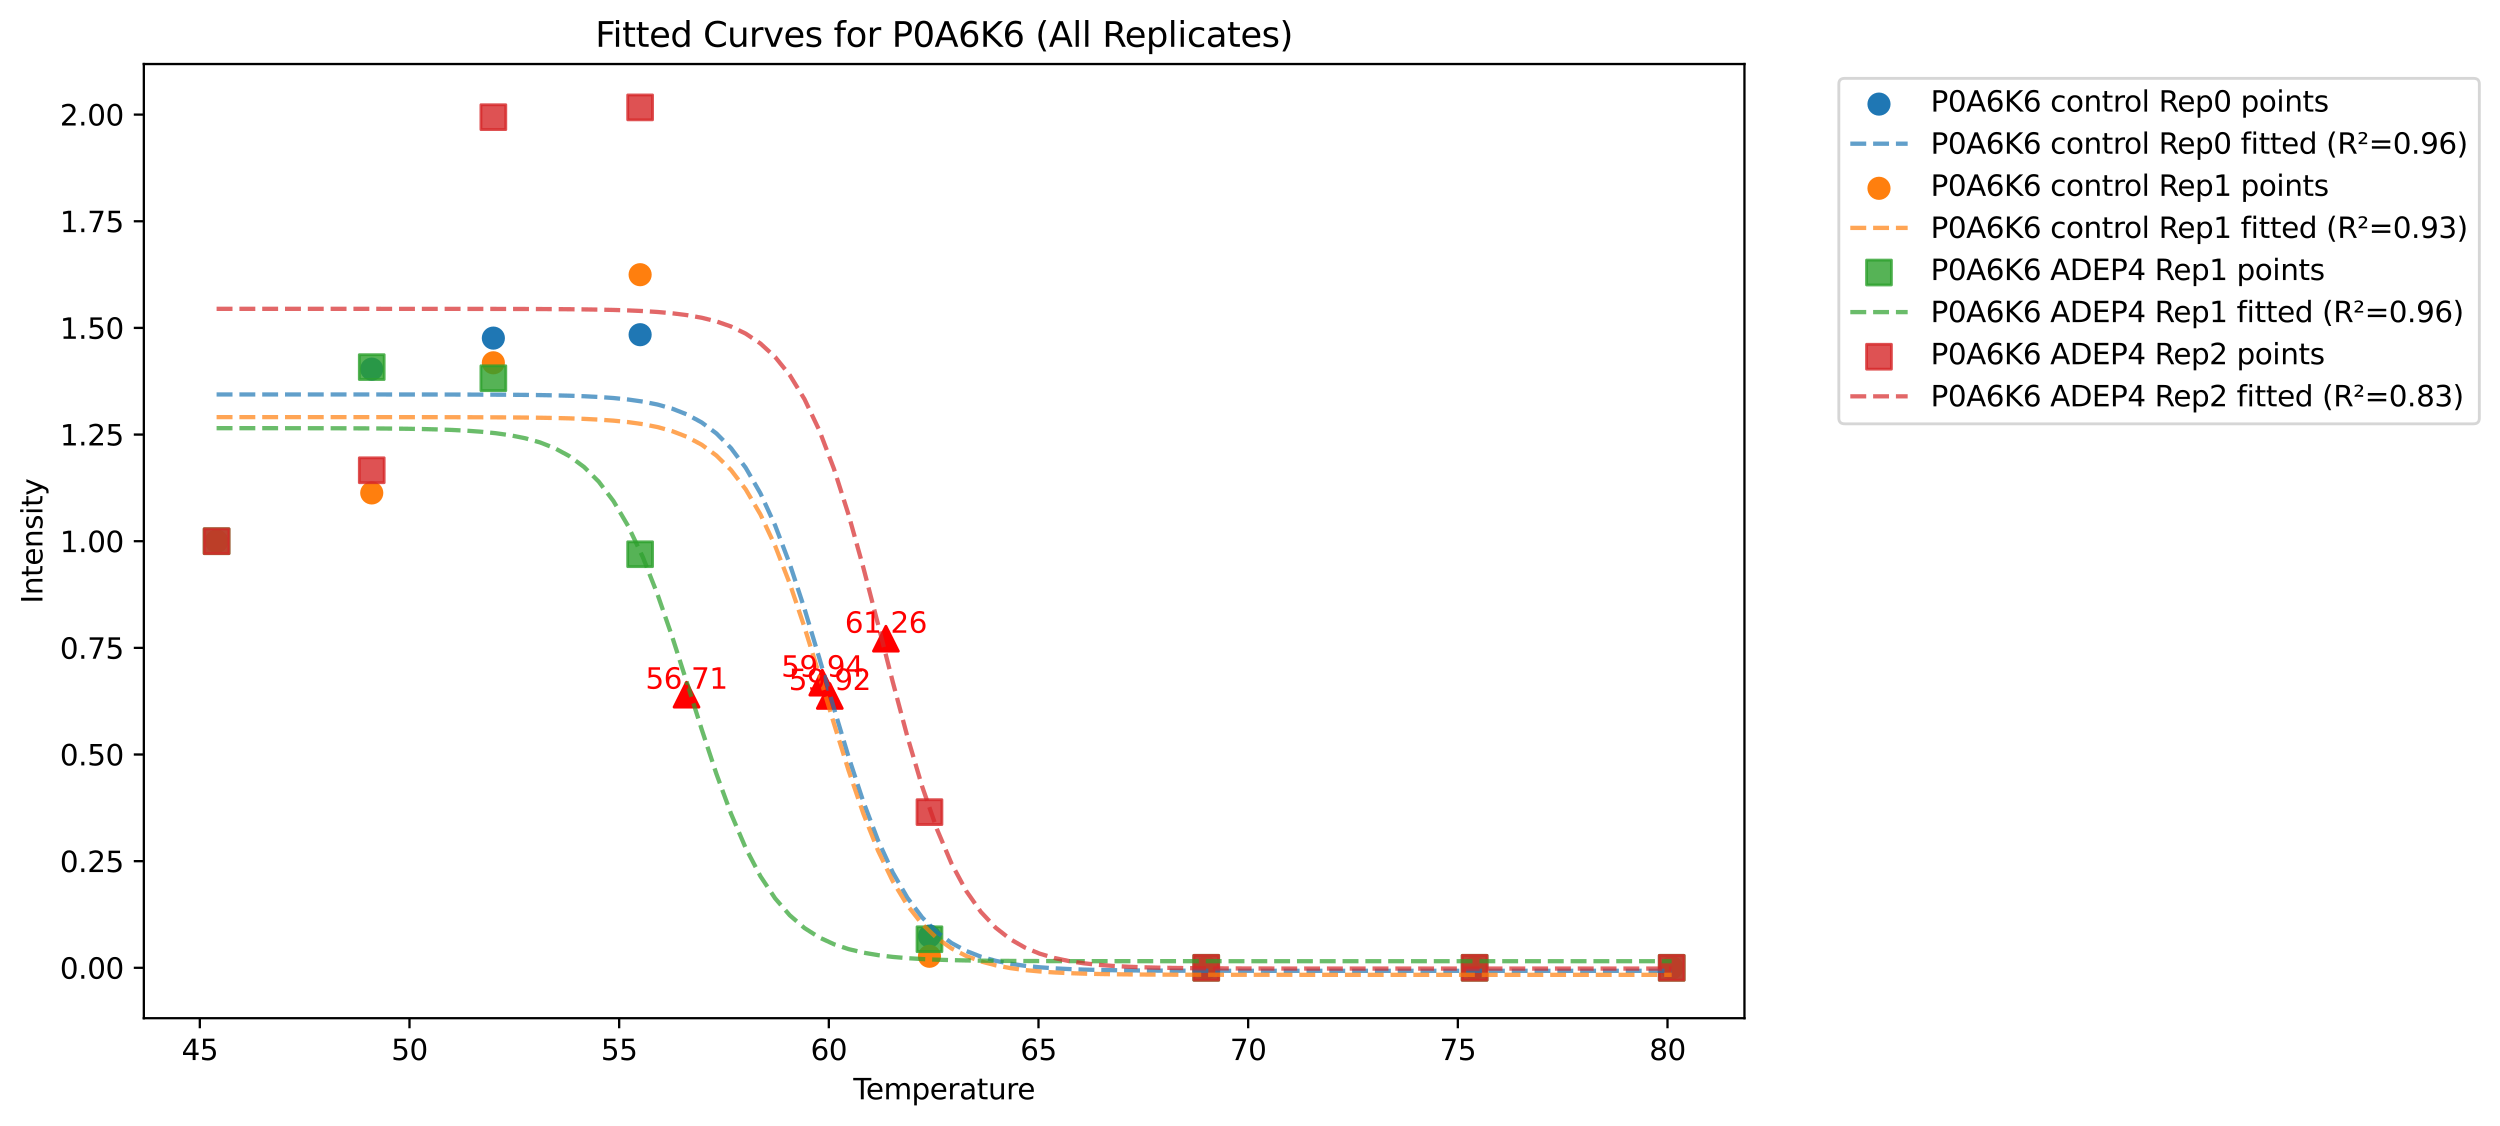 <?xml version="1.0" encoding="utf-8" standalone="no"?>
<!DOCTYPE svg PUBLIC "-//W3C//DTD SVG 1.1//EN"
  "http://www.w3.org/Graphics/SVG/1.1/DTD/svg11.dtd">
<svg xmlns:xlink="http://www.w3.org/1999/xlink" width="871.539pt" height="392.514pt" viewBox="0 0 871.539 392.514" xmlns="http://www.w3.org/2000/svg" version="1.1">
 <defs>
  <style type="text/css">*{stroke-linejoin: round; stroke-linecap: butt}</style>
 </defs>
 <g id="figure_1">
  <g id="patch_1">
   <path d="M 0 392.514 
L 871.539 392.514 
L 871.539 0 
L 0 0 
z
" style="fill: #ffffff"/>
  </g>
  <g id="axes_1">
   <g id="patch_2">
    <path d="M 50.144 354.958 
L 608.144 354.958 
L 608.144 22.318 
L 50.144 22.318 
z
" style="fill: #ffffff"/>
   </g>
   <g id="PathCollection_1">
    <defs>
     <path id="m42b20e320f" d="M 0 3.536 
C 0.938 3.536 1.837 3.163 2.5 2.5 
C 3.163 1.837 3.536 0.938 3.536 0 
C 3.536 -0.938 3.163 -1.837 2.5 -2.5 
C 1.837 -3.163 0.938 -3.536 0 -3.536 
C -0.938 -3.536 -1.837 -3.163 -2.5 -2.5 
C -3.163 -1.837 -3.536 -0.938 -3.536 0 
C -3.536 0.938 -3.163 1.837 -2.5 2.5 
C -1.837 3.163 -0.938 3.536 0 3.536 
z
" style="stroke: #1f77b4"/>
    </defs>
    <g clip-path="url(#pd05cff5012)">
     <use xlink:href="#m42b20e320f" x="75.507" y="188.674" style="fill: #1f77b4; stroke: #1f77b4"/>
     <use xlink:href="#m42b20e320f" x="129.597" y="128.68" style="fill: #1f77b4; stroke: #1f77b4"/>
     <use xlink:href="#m42b20e320f" x="171.992" y="117.869" style="fill: #1f77b4; stroke: #1f77b4"/>
     <use xlink:href="#m42b20e320f" x="223.157" y="116.68" style="fill: #1f77b4; stroke: #1f77b4"/>
     <use xlink:href="#m42b20e320f" x="324.027" y="326.332" style="fill: #1f77b4; stroke: #1f77b4"/>
     <use xlink:href="#m42b20e320f" x="420.511" y="337.393" style="fill: #1f77b4; stroke: #1f77b4"/>
     <use xlink:href="#m42b20e320f" x="514.072" y="337.392" style="fill: #1f77b4; stroke: #1f77b4"/>
     <use xlink:href="#m42b20e320f" x="582.78" y="337.353" style="fill: #1f77b4; stroke: #1f77b4"/>
    </g>
   </g>
   <g id="PathCollection_2">
    <defs>
     <path id="m53854a1119" d="M 0 -4.33 
L -4.33 4.33 
L 4.33 4.33 
z
" style="stroke: #ff0000"/>
    </defs>
    <g clip-path="url(#pd05cff5012)">
     <use xlink:href="#m53854a1119" x="286.657" y="237.982" style="fill: #ff0000; stroke: #ff0000"/>
    </g>
   </g>
   <g id="PathCollection_3">
    <defs>
     <path id="m87f9dbe175" d="M 0 3.536 
C 0.938 3.536 1.837 3.163 2.5 2.5 
C 3.163 1.837 3.536 0.938 3.536 0 
C 3.536 -0.938 3.163 -1.837 2.5 -2.5 
C 1.837 -3.163 0.938 -3.536 0 -3.536 
C -0.938 -3.536 -1.837 -3.163 -2.5 -2.5 
C -3.163 -1.837 -3.536 -0.938 -3.536 0 
C -3.536 0.938 -3.163 1.837 -2.5 2.5 
C -1.837 3.163 -0.938 3.536 0 3.536 
z
" style="stroke: #ff7f0e"/>
    </defs>
    <g clip-path="url(#pd05cff5012)">
     <use xlink:href="#m87f9dbe175" x="75.507" y="188.674" style="fill: #ff7f0e; stroke: #ff7f0e"/>
     <use xlink:href="#m87f9dbe175" x="129.597" y="171.845" style="fill: #ff7f0e; stroke: #ff7f0e"/>
     <use xlink:href="#m87f9dbe175" x="171.992" y="126.475" style="fill: #ff7f0e; stroke: #ff7f0e"/>
     <use xlink:href="#m87f9dbe175" x="223.157" y="95.762" style="fill: #ff7f0e; stroke: #ff7f0e"/>
     <use xlink:href="#m87f9dbe175" x="324.027" y="333.375" style="fill: #ff7f0e; stroke: #ff7f0e"/>
     <use xlink:href="#m87f9dbe175" x="420.511" y="337.393" style="fill: #ff7f0e; stroke: #ff7f0e"/>
     <use xlink:href="#m87f9dbe175" x="514.072" y="337.394" style="fill: #ff7f0e; stroke: #ff7f0e"/>
     <use xlink:href="#m87f9dbe175" x="582.78" y="337.39" style="fill: #ff7f0e; stroke: #ff7f0e"/>
    </g>
   </g>
   <g id="PathCollection_4">
    <g clip-path="url(#pd05cff5012)">
     <use xlink:href="#m53854a1119" x="289.28" y="242.627" style="fill: #ff0000; stroke: #ff0000"/>
    </g>
   </g>
   <g id="PathCollection_5">
    <defs>
     <path id="mbe61789945" d="M -4.33 4.33 
L 4.33 4.33 
L 4.33 -4.33 
L -4.33 -4.33 
z
" style="stroke: #2ca02c; stroke-opacity: 0.8"/>
    </defs>
    <g clip-path="url(#pd05cff5012)">
     <use xlink:href="#mbe61789945" x="75.507" y="188.674" style="fill: #2ca02c; fill-opacity: 0.8; stroke: #2ca02c; stroke-opacity: 0.8"/>
     <use xlink:href="#mbe61789945" x="129.597" y="127.977" style="fill: #2ca02c; fill-opacity: 0.8; stroke: #2ca02c; stroke-opacity: 0.8"/>
     <use xlink:href="#mbe61789945" x="171.992" y="131.854" style="fill: #2ca02c; fill-opacity: 0.8; stroke: #2ca02c; stroke-opacity: 0.8"/>
     <use xlink:href="#mbe61789945" x="223.157" y="193.213" style="fill: #2ca02c; fill-opacity: 0.8; stroke: #2ca02c; stroke-opacity: 0.8"/>
     <use xlink:href="#mbe61789945" x="324.027" y="327.433" style="fill: #2ca02c; fill-opacity: 0.8; stroke: #2ca02c; stroke-opacity: 0.8"/>
     <use xlink:href="#mbe61789945" x="420.511" y="337.39" style="fill: #2ca02c; fill-opacity: 0.8; stroke: #2ca02c; stroke-opacity: 0.8"/>
     <use xlink:href="#mbe61789945" x="514.072" y="337.393" style="fill: #2ca02c; fill-opacity: 0.8; stroke: #2ca02c; stroke-opacity: 0.8"/>
     <use xlink:href="#mbe61789945" x="582.78" y="337.394" style="fill: #2ca02c; fill-opacity: 0.8; stroke: #2ca02c; stroke-opacity: 0.8"/>
    </g>
   </g>
   <g id="PathCollection_6">
    <g clip-path="url(#pd05cff5012)">
     <use xlink:href="#m53854a1119" x="239.33" y="242.173" style="fill: #ff0000; stroke: #ff0000"/>
    </g>
   </g>
   <g id="PathCollection_7">
    <defs>
     <path id="mdce9758e83" d="M -4.33 4.33 
L 4.33 4.33 
L 4.33 -4.33 
L -4.33 -4.33 
z
" style="stroke: #d62728; stroke-opacity: 0.8"/>
    </defs>
    <g clip-path="url(#pd05cff5012)">
     <use xlink:href="#mdce9758e83" x="75.507" y="188.674" style="fill: #d62728; fill-opacity: 0.8; stroke: #d62728; stroke-opacity: 0.8"/>
     <use xlink:href="#mdce9758e83" x="129.597" y="163.938" style="fill: #d62728; fill-opacity: 0.8; stroke: #d62728; stroke-opacity: 0.8"/>
     <use xlink:href="#mdce9758e83" x="171.992" y="40.844" style="fill: #d62728; fill-opacity: 0.8; stroke: #d62728; stroke-opacity: 0.8"/>
     <use xlink:href="#mdce9758e83" x="223.157" y="37.438" style="fill: #d62728; fill-opacity: 0.8; stroke: #d62728; stroke-opacity: 0.8"/>
     <use xlink:href="#mdce9758e83" x="324.027" y="283.121" style="fill: #d62728; fill-opacity: 0.8; stroke: #d62728; stroke-opacity: 0.8"/>
     <use xlink:href="#mdce9758e83" x="420.511" y="337.388" style="fill: #d62728; fill-opacity: 0.8; stroke: #d62728; stroke-opacity: 0.8"/>
     <use xlink:href="#mdce9758e83" x="514.072" y="337.388" style="fill: #d62728; fill-opacity: 0.8; stroke: #d62728; stroke-opacity: 0.8"/>
     <use xlink:href="#mdce9758e83" x="582.78" y="337.396" style="fill: #d62728; fill-opacity: 0.8; stroke: #d62728; stroke-opacity: 0.8"/>
    </g>
   </g>
   <g id="PathCollection_8">
    <g clip-path="url(#pd05cff5012)">
     <use xlink:href="#m53854a1119" x="308.841" y="222.665" style="fill: #ff0000; stroke: #ff0000"/>
    </g>
   </g>
   <g id="matplotlib.axis_1">
    <g id="xtick_1">
     <g id="line2d_1">
      <defs>
       <path id="mced795c6b5" d="M 0 0 
L 0 3.5 
" style="stroke: #000000; stroke-width: 0.8"/>
      </defs>
      <g>
       <use xlink:href="#mced795c6b5" x="69.66" y="354.958" style="stroke: #000000; stroke-width: 0.8"/>
      </g>
     </g>
     <g id="text_1">
      <!-- 45 -->
      <g transform="translate(63.297 369.557) scale(0.1 -0.1)">
       <defs>
        <path id="DejaVuSans-34" d="M 2419 4116 
L 825 1625 
L 2419 1625 
L 2419 4116 
z
M 2253 4666 
L 3047 4666 
L 3047 1625 
L 3713 1625 
L 3713 1100 
L 3047 1100 
L 3047 0 
L 2419 0 
L 2419 1100 
L 313 1100 
L 313 1709 
L 2253 4666 
z
" transform="scale(0.016)"/>
        <path id="DejaVuSans-35" d="M 691 4666 
L 3169 4666 
L 3169 4134 
L 1269 4134 
L 1269 2991 
Q 1406 3038 1543 3061 
Q 1681 3084 1819 3084 
Q 2600 3084 3056 2656 
Q 3513 2228 3513 1497 
Q 3513 744 3044 326 
Q 2575 -91 1722 -91 
Q 1428 -91 1123 -41 
Q 819 9 494 109 
L 494 744 
Q 775 591 1075 516 
Q 1375 441 1709 441 
Q 2250 441 2565 725 
Q 2881 1009 2881 1497 
Q 2881 1984 2565 2268 
Q 2250 2553 1709 2553 
Q 1456 2553 1204 2497 
Q 953 2441 691 2322 
L 691 4666 
z
" transform="scale(0.016)"/>
       </defs>
       <use xlink:href="#DejaVuSans-34"/>
       <use xlink:href="#DejaVuSans-35" x="63.623"/>
      </g>
     </g>
    </g>
    <g id="xtick_2">
     <g id="line2d_2">
      <g>
       <use xlink:href="#mced795c6b5" x="142.754" y="354.958" style="stroke: #000000; stroke-width: 0.8"/>
      </g>
     </g>
     <g id="text_2">
      <!-- 50 -->
      <g transform="translate(136.391 369.557) scale(0.1 -0.1)">
       <defs>
        <path id="DejaVuSans-30" d="M 2034 4250 
Q 1547 4250 1301 3770 
Q 1056 3291 1056 2328 
Q 1056 1369 1301 889 
Q 1547 409 2034 409 
Q 2525 409 2770 889 
Q 3016 1369 3016 2328 
Q 3016 3291 2770 3770 
Q 2525 4250 2034 4250 
z
M 2034 4750 
Q 2819 4750 3233 4129 
Q 3647 3509 3647 2328 
Q 3647 1150 3233 529 
Q 2819 -91 2034 -91 
Q 1250 -91 836 529 
Q 422 1150 422 2328 
Q 422 3509 836 4129 
Q 1250 4750 2034 4750 
z
" transform="scale(0.016)"/>
       </defs>
       <use xlink:href="#DejaVuSans-35"/>
       <use xlink:href="#DejaVuSans-30" x="63.623"/>
      </g>
     </g>
    </g>
    <g id="xtick_3">
     <g id="line2d_3">
      <g>
       <use xlink:href="#mced795c6b5" x="215.848" y="354.958" style="stroke: #000000; stroke-width: 0.8"/>
      </g>
     </g>
     <g id="text_3">
      <!-- 55 -->
      <g transform="translate(209.485 369.557) scale(0.1 -0.1)">
       <use xlink:href="#DejaVuSans-35"/>
       <use xlink:href="#DejaVuSans-35" x="63.623"/>
      </g>
     </g>
    </g>
    <g id="xtick_4">
     <g id="line2d_4">
      <g>
       <use xlink:href="#mced795c6b5" x="288.942" y="354.958" style="stroke: #000000; stroke-width: 0.8"/>
      </g>
     </g>
     <g id="text_4">
      <!-- 60 -->
      <g transform="translate(282.58 369.557) scale(0.1 -0.1)">
       <defs>
        <path id="DejaVuSans-36" d="M 2113 2584 
Q 1688 2584 1439 2293 
Q 1191 2003 1191 1497 
Q 1191 994 1439 701 
Q 1688 409 2113 409 
Q 2538 409 2786 701 
Q 3034 994 3034 1497 
Q 3034 2003 2786 2293 
Q 2538 2584 2113 2584 
z
M 3366 4563 
L 3366 3988 
Q 3128 4100 2886 4159 
Q 2644 4219 2406 4219 
Q 1781 4219 1451 3797 
Q 1122 3375 1075 2522 
Q 1259 2794 1537 2939 
Q 1816 3084 2150 3084 
Q 2853 3084 3261 2657 
Q 3669 2231 3669 1497 
Q 3669 778 3244 343 
Q 2819 -91 2113 -91 
Q 1303 -91 875 529 
Q 447 1150 447 2328 
Q 447 3434 972 4092 
Q 1497 4750 2381 4750 
Q 2619 4750 2861 4703 
Q 3103 4656 3366 4563 
z
" transform="scale(0.016)"/>
       </defs>
       <use xlink:href="#DejaVuSans-36"/>
       <use xlink:href="#DejaVuSans-30" x="63.623"/>
      </g>
     </g>
    </g>
    <g id="xtick_5">
     <g id="line2d_5">
      <g>
       <use xlink:href="#mced795c6b5" x="362.036" y="354.958" style="stroke: #000000; stroke-width: 0.8"/>
      </g>
     </g>
     <g id="text_5">
      <!-- 65 -->
      <g transform="translate(355.674 369.557) scale(0.1 -0.1)">
       <use xlink:href="#DejaVuSans-36"/>
       <use xlink:href="#DejaVuSans-35" x="63.623"/>
      </g>
     </g>
    </g>
    <g id="xtick_6">
     <g id="line2d_6">
      <g>
       <use xlink:href="#mced795c6b5" x="435.13" y="354.958" style="stroke: #000000; stroke-width: 0.8"/>
      </g>
     </g>
     <g id="text_6">
      <!-- 70 -->
      <g transform="translate(428.768 369.557) scale(0.1 -0.1)">
       <defs>
        <path id="DejaVuSans-37" d="M 525 4666 
L 3525 4666 
L 3525 4397 
L 1831 0 
L 1172 0 
L 2766 4134 
L 525 4134 
L 525 4666 
z
" transform="scale(0.016)"/>
       </defs>
       <use xlink:href="#DejaVuSans-37"/>
       <use xlink:href="#DejaVuSans-30" x="63.623"/>
      </g>
     </g>
    </g>
    <g id="xtick_7">
     <g id="line2d_7">
      <g>
       <use xlink:href="#mced795c6b5" x="508.224" y="354.958" style="stroke: #000000; stroke-width: 0.8"/>
      </g>
     </g>
     <g id="text_7">
      <!-- 75 -->
      <g transform="translate(501.862 369.557) scale(0.1 -0.1)">
       <use xlink:href="#DejaVuSans-37"/>
       <use xlink:href="#DejaVuSans-35" x="63.623"/>
      </g>
     </g>
    </g>
    <g id="xtick_8">
     <g id="line2d_8">
      <g>
       <use xlink:href="#mced795c6b5" x="581.318" y="354.958" style="stroke: #000000; stroke-width: 0.8"/>
      </g>
     </g>
     <g id="text_8">
      <!-- 80 -->
      <g transform="translate(574.956 369.557) scale(0.1 -0.1)">
       <defs>
        <path id="DejaVuSans-38" d="M 2034 2216 
Q 1584 2216 1326 1975 
Q 1069 1734 1069 1313 
Q 1069 891 1326 650 
Q 1584 409 2034 409 
Q 2484 409 2743 651 
Q 3003 894 3003 1313 
Q 3003 1734 2745 1975 
Q 2488 2216 2034 2216 
z
M 1403 2484 
Q 997 2584 770 2862 
Q 544 3141 544 3541 
Q 544 4100 942 4425 
Q 1341 4750 2034 4750 
Q 2731 4750 3128 4425 
Q 3525 4100 3525 3541 
Q 3525 3141 3298 2862 
Q 3072 2584 2669 2484 
Q 3125 2378 3379 2068 
Q 3634 1759 3634 1313 
Q 3634 634 3220 271 
Q 2806 -91 2034 -91 
Q 1263 -91 848 271 
Q 434 634 434 1313 
Q 434 1759 690 2068 
Q 947 2378 1403 2484 
z
M 1172 3481 
Q 1172 3119 1398 2916 
Q 1625 2713 2034 2713 
Q 2441 2713 2670 2916 
Q 2900 3119 2900 3481 
Q 2900 3844 2670 4047 
Q 2441 4250 2034 4250 
Q 1625 4250 1398 4047 
Q 1172 3844 1172 3481 
z
" transform="scale(0.016)"/>
       </defs>
       <use xlink:href="#DejaVuSans-38"/>
       <use xlink:href="#DejaVuSans-30" x="63.623"/>
      </g>
     </g>
    </g>
    <g id="text_9">
     <!-- Temperature -->
     <g transform="translate(297.474 383.235) scale(0.1 -0.1)">
      <defs>
       <path id="DejaVuSans-54" d="M -19 4666 
L 3928 4666 
L 3928 4134 
L 2272 4134 
L 2272 0 
L 1638 0 
L 1638 4134 
L -19 4134 
L -19 4666 
z
" transform="scale(0.016)"/>
       <path id="DejaVuSans-65" d="M 3597 1894 
L 3597 1613 
L 953 1613 
Q 991 1019 1311 708 
Q 1631 397 2203 397 
Q 2534 397 2845 478 
Q 3156 559 3463 722 
L 3463 178 
Q 3153 47 2828 -22 
Q 2503 -91 2169 -91 
Q 1331 -91 842 396 
Q 353 884 353 1716 
Q 353 2575 817 3079 
Q 1281 3584 2069 3584 
Q 2775 3584 3186 3129 
Q 3597 2675 3597 1894 
z
M 3022 2063 
Q 3016 2534 2758 2815 
Q 2500 3097 2075 3097 
Q 1594 3097 1305 2825 
Q 1016 2553 972 2059 
L 3022 2063 
z
" transform="scale(0.016)"/>
       <path id="DejaVuSans-6d" d="M 3328 2828 
Q 3544 3216 3844 3400 
Q 4144 3584 4550 3584 
Q 5097 3584 5394 3201 
Q 5691 2819 5691 2113 
L 5691 0 
L 5113 0 
L 5113 2094 
Q 5113 2597 4934 2840 
Q 4756 3084 4391 3084 
Q 3944 3084 3684 2787 
Q 3425 2491 3425 1978 
L 3425 0 
L 2847 0 
L 2847 2094 
Q 2847 2600 2669 2842 
Q 2491 3084 2119 3084 
Q 1678 3084 1418 2786 
Q 1159 2488 1159 1978 
L 1159 0 
L 581 0 
L 581 3500 
L 1159 3500 
L 1159 2956 
Q 1356 3278 1631 3431 
Q 1906 3584 2284 3584 
Q 2666 3584 2933 3390 
Q 3200 3197 3328 2828 
z
" transform="scale(0.016)"/>
       <path id="DejaVuSans-70" d="M 1159 525 
L 1159 -1331 
L 581 -1331 
L 581 3500 
L 1159 3500 
L 1159 2969 
Q 1341 3281 1617 3432 
Q 1894 3584 2278 3584 
Q 2916 3584 3314 3078 
Q 3713 2572 3713 1747 
Q 3713 922 3314 415 
Q 2916 -91 2278 -91 
Q 1894 -91 1617 61 
Q 1341 213 1159 525 
z
M 3116 1747 
Q 3116 2381 2855 2742 
Q 2594 3103 2138 3103 
Q 1681 3103 1420 2742 
Q 1159 2381 1159 1747 
Q 1159 1113 1420 752 
Q 1681 391 2138 391 
Q 2594 391 2855 752 
Q 3116 1113 3116 1747 
z
" transform="scale(0.016)"/>
       <path id="DejaVuSans-72" d="M 2631 2963 
Q 2534 3019 2420 3045 
Q 2306 3072 2169 3072 
Q 1681 3072 1420 2755 
Q 1159 2438 1159 1844 
L 1159 0 
L 581 0 
L 581 3500 
L 1159 3500 
L 1159 2956 
Q 1341 3275 1631 3429 
Q 1922 3584 2338 3584 
Q 2397 3584 2469 3576 
Q 2541 3569 2628 3553 
L 2631 2963 
z
" transform="scale(0.016)"/>
       <path id="DejaVuSans-61" d="M 2194 1759 
Q 1497 1759 1228 1600 
Q 959 1441 959 1056 
Q 959 750 1161 570 
Q 1363 391 1709 391 
Q 2188 391 2477 730 
Q 2766 1069 2766 1631 
L 2766 1759 
L 2194 1759 
z
M 3341 1997 
L 3341 0 
L 2766 0 
L 2766 531 
Q 2569 213 2275 61 
Q 1981 -91 1556 -91 
Q 1019 -91 701 211 
Q 384 513 384 1019 
Q 384 1609 779 1909 
Q 1175 2209 1959 2209 
L 2766 2209 
L 2766 2266 
Q 2766 2663 2505 2880 
Q 2244 3097 1772 3097 
Q 1472 3097 1187 3025 
Q 903 2953 641 2809 
L 641 3341 
Q 956 3463 1253 3523 
Q 1550 3584 1831 3584 
Q 2591 3584 2966 3190 
Q 3341 2797 3341 1997 
z
" transform="scale(0.016)"/>
       <path id="DejaVuSans-74" d="M 1172 4494 
L 1172 3500 
L 2356 3500 
L 2356 3053 
L 1172 3053 
L 1172 1153 
Q 1172 725 1289 603 
Q 1406 481 1766 481 
L 2356 481 
L 2356 0 
L 1766 0 
Q 1100 0 847 248 
Q 594 497 594 1153 
L 594 3053 
L 172 3053 
L 172 3500 
L 594 3500 
L 594 4494 
L 1172 4494 
z
" transform="scale(0.016)"/>
       <path id="DejaVuSans-75" d="M 544 1381 
L 544 3500 
L 1119 3500 
L 1119 1403 
Q 1119 906 1312 657 
Q 1506 409 1894 409 
Q 2359 409 2629 706 
Q 2900 1003 2900 1516 
L 2900 3500 
L 3475 3500 
L 3475 0 
L 2900 0 
L 2900 538 
Q 2691 219 2414 64 
Q 2138 -91 1772 -91 
Q 1169 -91 856 284 
Q 544 659 544 1381 
z
M 1991 3584 
L 1991 3584 
z
" transform="scale(0.016)"/>
      </defs>
      <use xlink:href="#DejaVuSans-54"/>
      <use xlink:href="#DejaVuSans-65" x="44.084"/>
      <use xlink:href="#DejaVuSans-6d" x="105.607"/>
      <use xlink:href="#DejaVuSans-70" x="203.02"/>
      <use xlink:href="#DejaVuSans-65" x="266.496"/>
      <use xlink:href="#DejaVuSans-72" x="328.02"/>
      <use xlink:href="#DejaVuSans-61" x="369.133"/>
      <use xlink:href="#DejaVuSans-74" x="430.412"/>
      <use xlink:href="#DejaVuSans-75" x="469.621"/>
      <use xlink:href="#DejaVuSans-72" x="533"/>
      <use xlink:href="#DejaVuSans-65" x="571.863"/>
     </g>
    </g>
   </g>
   <g id="matplotlib.axis_2">
    <g id="ytick_1">
     <g id="line2d_9">
      <defs>
       <path id="mc7e49f9737" d="M 0 0 
L -3.5 0 
" style="stroke: #000000; stroke-width: 0.8"/>
      </defs>
      <g>
       <use xlink:href="#mc7e49f9737" x="50.144" y="337.396" style="stroke: #000000; stroke-width: 0.8"/>
      </g>
     </g>
     <g id="text_10">
      <!-- 0.00 -->
      <g transform="translate(20.878 341.195) scale(0.1 -0.1)">
       <defs>
        <path id="DejaVuSans-2e" d="M 684 794 
L 1344 794 
L 1344 0 
L 684 0 
L 684 794 
z
" transform="scale(0.016)"/>
       </defs>
       <use xlink:href="#DejaVuSans-30"/>
       <use xlink:href="#DejaVuSans-2e" x="63.623"/>
       <use xlink:href="#DejaVuSans-30" x="95.41"/>
       <use xlink:href="#DejaVuSans-30" x="159.033"/>
      </g>
     </g>
    </g>
    <g id="ytick_2">
     <g id="line2d_10">
      <g>
       <use xlink:href="#mc7e49f9737" x="50.144" y="300.215" style="stroke: #000000; stroke-width: 0.8"/>
      </g>
     </g>
     <g id="text_11">
      <!-- 0.25 -->
      <g transform="translate(20.878 304.015) scale(0.1 -0.1)">
       <defs>
        <path id="DejaVuSans-32" d="M 1228 531 
L 3431 531 
L 3431 0 
L 469 0 
L 469 531 
Q 828 903 1448 1529 
Q 2069 2156 2228 2338 
Q 2531 2678 2651 2914 
Q 2772 3150 2772 3378 
Q 2772 3750 2511 3984 
Q 2250 4219 1831 4219 
Q 1534 4219 1204 4116 
Q 875 4013 500 3803 
L 500 4441 
Q 881 4594 1212 4672 
Q 1544 4750 1819 4750 
Q 2544 4750 2975 4387 
Q 3406 4025 3406 3419 
Q 3406 3131 3298 2873 
Q 3191 2616 2906 2266 
Q 2828 2175 2409 1742 
Q 1991 1309 1228 531 
z
" transform="scale(0.016)"/>
       </defs>
       <use xlink:href="#DejaVuSans-30"/>
       <use xlink:href="#DejaVuSans-2e" x="63.623"/>
       <use xlink:href="#DejaVuSans-32" x="95.41"/>
       <use xlink:href="#DejaVuSans-35" x="159.033"/>
      </g>
     </g>
    </g>
    <g id="ytick_3">
     <g id="line2d_11">
      <g>
       <use xlink:href="#mc7e49f9737" x="50.144" y="263.035" style="stroke: #000000; stroke-width: 0.8"/>
      </g>
     </g>
     <g id="text_12">
      <!-- 0.50 -->
      <g transform="translate(20.878 266.834) scale(0.1 -0.1)">
       <use xlink:href="#DejaVuSans-30"/>
       <use xlink:href="#DejaVuSans-2e" x="63.623"/>
       <use xlink:href="#DejaVuSans-35" x="95.41"/>
       <use xlink:href="#DejaVuSans-30" x="159.033"/>
      </g>
     </g>
    </g>
    <g id="ytick_4">
     <g id="line2d_12">
      <g>
       <use xlink:href="#mc7e49f9737" x="50.144" y="225.854" style="stroke: #000000; stroke-width: 0.8"/>
      </g>
     </g>
     <g id="text_13">
      <!-- 0.75 -->
      <g transform="translate(20.878 229.654) scale(0.1 -0.1)">
       <use xlink:href="#DejaVuSans-30"/>
       <use xlink:href="#DejaVuSans-2e" x="63.623"/>
       <use xlink:href="#DejaVuSans-37" x="95.41"/>
       <use xlink:href="#DejaVuSans-35" x="159.033"/>
      </g>
     </g>
    </g>
    <g id="ytick_5">
     <g id="line2d_13">
      <g>
       <use xlink:href="#mc7e49f9737" x="50.144" y="188.674" style="stroke: #000000; stroke-width: 0.8"/>
      </g>
     </g>
     <g id="text_14">
      <!-- 1.00 -->
      <g transform="translate(20.878 192.473) scale(0.1 -0.1)">
       <defs>
        <path id="DejaVuSans-31" d="M 794 531 
L 1825 531 
L 1825 4091 
L 703 3866 
L 703 4441 
L 1819 4666 
L 2450 4666 
L 2450 531 
L 3481 531 
L 3481 0 
L 794 0 
L 794 531 
z
" transform="scale(0.016)"/>
       </defs>
       <use xlink:href="#DejaVuSans-31"/>
       <use xlink:href="#DejaVuSans-2e" x="63.623"/>
       <use xlink:href="#DejaVuSans-30" x="95.41"/>
       <use xlink:href="#DejaVuSans-30" x="159.033"/>
      </g>
     </g>
    </g>
    <g id="ytick_6">
     <g id="line2d_14">
      <g>
       <use xlink:href="#mc7e49f9737" x="50.144" y="151.494" style="stroke: #000000; stroke-width: 0.8"/>
      </g>
     </g>
     <g id="text_15">
      <!-- 1.25 -->
      <g transform="translate(20.878 155.293) scale(0.1 -0.1)">
       <use xlink:href="#DejaVuSans-31"/>
       <use xlink:href="#DejaVuSans-2e" x="63.623"/>
       <use xlink:href="#DejaVuSans-32" x="95.41"/>
       <use xlink:href="#DejaVuSans-35" x="159.033"/>
      </g>
     </g>
    </g>
    <g id="ytick_7">
     <g id="line2d_15">
      <g>
       <use xlink:href="#mc7e49f9737" x="50.144" y="114.313" style="stroke: #000000; stroke-width: 0.8"/>
      </g>
     </g>
     <g id="text_16">
      <!-- 1.50 -->
      <g transform="translate(20.878 118.112) scale(0.1 -0.1)">
       <use xlink:href="#DejaVuSans-31"/>
       <use xlink:href="#DejaVuSans-2e" x="63.623"/>
       <use xlink:href="#DejaVuSans-35" x="95.41"/>
       <use xlink:href="#DejaVuSans-30" x="159.033"/>
      </g>
     </g>
    </g>
    <g id="ytick_8">
     <g id="line2d_16">
      <g>
       <use xlink:href="#mc7e49f9737" x="50.144" y="77.133" style="stroke: #000000; stroke-width: 0.8"/>
      </g>
     </g>
     <g id="text_17">
      <!-- 1.75 -->
      <g transform="translate(20.878 80.932) scale(0.1 -0.1)">
       <use xlink:href="#DejaVuSans-31"/>
       <use xlink:href="#DejaVuSans-2e" x="63.623"/>
       <use xlink:href="#DejaVuSans-37" x="95.41"/>
       <use xlink:href="#DejaVuSans-35" x="159.033"/>
      </g>
     </g>
    </g>
    <g id="ytick_9">
     <g id="line2d_17">
      <g>
       <use xlink:href="#mc7e49f9737" x="50.144" y="39.952" style="stroke: #000000; stroke-width: 0.8"/>
      </g>
     </g>
     <g id="text_18">
      <!-- 2.00 -->
      <g transform="translate(20.878 43.751) scale(0.1 -0.1)">
       <use xlink:href="#DejaVuSans-32"/>
       <use xlink:href="#DejaVuSans-2e" x="63.623"/>
       <use xlink:href="#DejaVuSans-30" x="95.41"/>
       <use xlink:href="#DejaVuSans-30" x="159.033"/>
      </g>
     </g>
    </g>
    <g id="text_19">
     <!-- Intensity -->
     <g transform="translate(14.798 210.401) rotate(-90) scale(0.1 -0.1)">
      <defs>
       <path id="DejaVuSans-49" d="M 628 4666 
L 1259 4666 
L 1259 0 
L 628 0 
L 628 4666 
z
" transform="scale(0.016)"/>
       <path id="DejaVuSans-6e" d="M 3513 2113 
L 3513 0 
L 2938 0 
L 2938 2094 
Q 2938 2591 2744 2837 
Q 2550 3084 2163 3084 
Q 1697 3084 1428 2787 
Q 1159 2491 1159 1978 
L 1159 0 
L 581 0 
L 581 3500 
L 1159 3500 
L 1159 2956 
Q 1366 3272 1645 3428 
Q 1925 3584 2291 3584 
Q 2894 3584 3203 3211 
Q 3513 2838 3513 2113 
z
" transform="scale(0.016)"/>
       <path id="DejaVuSans-73" d="M 2834 3397 
L 2834 2853 
Q 2591 2978 2328 3040 
Q 2066 3103 1784 3103 
Q 1356 3103 1142 2972 
Q 928 2841 928 2578 
Q 928 2378 1081 2264 
Q 1234 2150 1697 2047 
L 1894 2003 
Q 2506 1872 2764 1633 
Q 3022 1394 3022 966 
Q 3022 478 2636 193 
Q 2250 -91 1575 -91 
Q 1294 -91 989 -36 
Q 684 19 347 128 
L 347 722 
Q 666 556 975 473 
Q 1284 391 1588 391 
Q 1994 391 2212 530 
Q 2431 669 2431 922 
Q 2431 1156 2273 1281 
Q 2116 1406 1581 1522 
L 1381 1569 
Q 847 1681 609 1914 
Q 372 2147 372 2553 
Q 372 3047 722 3315 
Q 1072 3584 1716 3584 
Q 2034 3584 2315 3537 
Q 2597 3491 2834 3397 
z
" transform="scale(0.016)"/>
       <path id="DejaVuSans-69" d="M 603 3500 
L 1178 3500 
L 1178 0 
L 603 0 
L 603 3500 
z
M 603 4863 
L 1178 4863 
L 1178 4134 
L 603 4134 
L 603 4863 
z
" transform="scale(0.016)"/>
       <path id="DejaVuSans-79" d="M 2059 -325 
Q 1816 -950 1584 -1140 
Q 1353 -1331 966 -1331 
L 506 -1331 
L 506 -850 
L 844 -850 
Q 1081 -850 1212 -737 
Q 1344 -625 1503 -206 
L 1606 56 
L 191 3500 
L 800 3500 
L 1894 763 
L 2988 3500 
L 3597 3500 
L 2059 -325 
z
" transform="scale(0.016)"/>
      </defs>
      <use xlink:href="#DejaVuSans-49"/>
      <use xlink:href="#DejaVuSans-6e" x="29.492"/>
      <use xlink:href="#DejaVuSans-74" x="92.871"/>
      <use xlink:href="#DejaVuSans-65" x="132.08"/>
      <use xlink:href="#DejaVuSans-6e" x="193.604"/>
      <use xlink:href="#DejaVuSans-73" x="256.982"/>
      <use xlink:href="#DejaVuSans-69" x="309.082"/>
      <use xlink:href="#DejaVuSans-74" x="336.865"/>
      <use xlink:href="#DejaVuSans-79" x="376.074"/>
     </g>
    </g>
   </g>
   <g id="line2d_18">
    <path d="M 75.507 137.516 
L 80.631 137.517 
L 85.755 137.517 
L 90.879 137.517 
L 96.003 137.517 
L 101.127 137.517 
L 106.251 137.517 
L 111.375 137.518 
L 116.499 137.518 
L 121.623 137.519 
L 126.747 137.52 
L 131.871 137.521 
L 136.995 137.523 
L 142.119 137.526 
L 147.243 137.53 
L 152.367 137.535 
L 157.491 137.543 
L 162.615 137.554 
L 167.739 137.57 
L 172.863 137.592 
L 177.987 137.624 
L 183.111 137.669 
L 188.235 137.733 
L 193.359 137.823 
L 198.483 137.952 
L 203.607 138.134 
L 208.731 138.393 
L 213.854 138.758 
L 218.978 139.275 
L 224.102 140.004 
L 229.226 141.03 
L 234.35 142.469 
L 239.474 144.476 
L 244.598 147.256 
L 249.722 151.069 
L 254.846 156.229 
L 259.97 163.084 
L 265.094 171.976 
L 270.218 183.156 
L 275.342 196.674 
L 280.466 212.269 
L 285.59 229.313 
L 290.714 246.875 
L 295.838 263.906 
L 300.962 279.477 
L 306.086 292.966 
L 311.21 304.116 
L 316.334 312.98 
L 321.458 319.811 
L 326.582 324.951 
L 331.706 328.749 
L 336.83 331.518 
L 341.954 333.516 
L 347.078 334.949 
L 352.202 335.971 
L 357.326 336.697 
L 362.45 337.211 
L 367.574 337.575 
L 372.697 337.832 
L 377.821 338.014 
L 382.945 338.142 
L 388.069 338.232 
L 393.193 338.296 
L 398.317 338.341 
L 403.441 338.372 
L 408.565 338.394 
L 413.689 338.41 
L 418.813 338.421 
L 423.937 338.429 
L 429.061 338.434 
L 434.185 338.438 
L 439.309 338.441 
L 444.433 338.443 
L 449.557 338.444 
L 454.681 338.445 
L 459.805 338.446 
L 464.929 338.446 
L 470.053 338.447 
L 475.177 338.447 
L 480.301 338.447 
L 485.425 338.447 
L 490.549 338.447 
L 495.673 338.447 
L 500.797 338.447 
L 505.921 338.447 
L 511.045 338.447 
L 516.169 338.447 
L 521.293 338.447 
L 526.416 338.447 
L 531.54 338.447 
L 536.664 338.447 
L 541.788 338.447 
L 546.912 338.447 
L 552.036 338.447 
L 557.16 338.447 
L 562.284 338.447 
L 567.408 338.447 
L 572.532 338.447 
L 577.656 338.447 
L 582.78 338.447 
" clip-path="url(#pd05cff5012)" style="fill: none; stroke-dasharray: 5.55,2.4; stroke-dashoffset: 0; stroke: #1f77b4; stroke-opacity: 0.7; stroke-width: 1.5"/>
   </g>
   <g id="line2d_19">
    <path d="M 75.507 145.417 
L 80.631 145.417 
L 85.755 145.417 
L 90.879 145.417 
L 96.003 145.417 
L 101.127 145.417 
L 106.251 145.417 
L 111.375 145.418 
L 116.499 145.418 
L 121.623 145.419 
L 126.747 145.42 
L 131.871 145.421 
L 136.995 145.423 
L 142.119 145.426 
L 147.243 145.43 
L 152.367 145.435 
L 157.491 145.443 
L 162.615 145.454 
L 167.739 145.469 
L 172.863 145.491 
L 177.987 145.523 
L 183.111 145.567 
L 188.235 145.63 
L 193.359 145.72 
L 198.483 145.847 
L 203.607 146.027 
L 208.731 146.282 
L 213.854 146.643 
L 218.978 147.153 
L 224.102 147.873 
L 229.226 148.886 
L 234.35 150.306 
L 239.474 152.286 
L 244.598 155.027 
L 249.722 158.784 
L 254.846 163.863 
L 259.97 170.603 
L 265.094 179.332 
L 270.218 190.284 
L 275.342 203.492 
L 280.466 218.684 
L 285.59 235.232 
L 290.714 252.223 
L 295.838 268.641 
L 300.962 283.603 
L 306.086 296.526 
L 311.21 307.181 
L 316.334 315.635 
L 321.458 322.139 
L 326.582 327.028 
L 331.706 330.636 
L 336.83 333.265 
L 341.954 335.162 
L 347.078 336.521 
L 352.202 337.49 
L 357.326 338.178 
L 362.45 338.666 
L 367.574 339.011 
L 372.697 339.255 
L 377.821 339.427 
L 382.945 339.548 
L 388.069 339.634 
L 393.193 339.694 
L 398.317 339.737 
L 403.441 339.767 
L 408.565 339.788 
L 413.689 339.803 
L 418.813 339.813 
L 423.937 339.821 
L 429.061 339.826 
L 434.185 339.829 
L 439.309 339.832 
L 444.433 339.834 
L 449.557 339.835 
L 454.681 339.836 
L 459.805 339.837 
L 464.929 339.837 
L 470.053 339.837 
L 475.177 339.838 
L 480.301 339.838 
L 485.425 339.838 
L 490.549 339.838 
L 495.673 339.838 
L 500.797 339.838 
L 505.921 339.838 
L 511.045 339.838 
L 516.169 339.838 
L 521.293 339.838 
L 526.416 339.838 
L 531.54 339.838 
L 536.664 339.838 
L 541.788 339.838 
L 546.912 339.838 
L 552.036 339.838 
L 557.16 339.838 
L 562.284 339.838 
L 567.408 339.838 
L 572.532 339.838 
L 577.656 339.838 
L 582.78 339.838 
" clip-path="url(#pd05cff5012)" style="fill: none; stroke-dasharray: 5.55,2.4; stroke-dashoffset: 0; stroke: #ff7f0e; stroke-opacity: 0.7; stroke-width: 1.5"/>
   </g>
   <g id="line2d_20">
    <path d="M 75.507 149.264 
L 80.631 149.265 
L 85.755 149.266 
L 90.879 149.268 
L 96.003 149.271 
L 101.127 149.275 
L 106.251 149.28 
L 111.375 149.288 
L 116.499 149.299 
L 121.623 149.315 
L 126.747 149.337 
L 131.871 149.369 
L 136.995 149.414 
L 142.119 149.479 
L 147.243 149.57 
L 152.367 149.699 
L 157.491 149.882 
L 162.615 150.141 
L 167.739 150.509 
L 172.863 151.027 
L 177.987 151.758 
L 183.111 152.787 
L 188.235 154.227 
L 193.359 156.233 
L 198.483 159.007 
L 203.607 162.799 
L 208.731 167.912 
L 213.854 174.671 
L 218.978 183.379 
L 224.102 194.235 
L 229.226 207.225 
L 234.35 222.029 
L 239.474 237.99 
L 244.598 254.202 
L 249.722 269.702 
L 254.846 283.687 
L 259.97 295.659 
L 265.094 305.458 
L 270.218 313.185 
L 275.342 319.103 
L 280.466 323.535 
L 285.59 326.798 
L 290.714 329.17 
L 295.838 330.879 
L 300.962 332.103 
L 306.086 332.975 
L 311.21 333.594 
L 316.334 334.032 
L 321.458 334.342 
L 326.582 334.561 
L 331.706 334.716 
L 336.83 334.825 
L 341.954 334.902 
L 347.078 334.956 
L 352.202 334.994 
L 357.326 335.021 
L 362.45 335.04 
L 367.574 335.053 
L 372.697 335.063 
L 377.821 335.069 
L 382.945 335.074 
L 388.069 335.077 
L 393.193 335.08 
L 398.317 335.081 
L 403.441 335.082 
L 408.565 335.083 
L 413.689 335.084 
L 418.813 335.084 
L 423.937 335.084 
L 429.061 335.085 
L 434.185 335.085 
L 439.309 335.085 
L 444.433 335.085 
L 449.557 335.085 
L 454.681 335.085 
L 459.805 335.085 
L 464.929 335.085 
L 470.053 335.085 
L 475.177 335.085 
L 480.301 335.085 
L 485.425 335.085 
L 490.549 335.085 
L 495.673 335.085 
L 500.797 335.085 
L 505.921 335.085 
L 511.045 335.085 
L 516.169 335.085 
L 521.293 335.085 
L 526.416 335.085 
L 531.54 335.085 
L 536.664 335.085 
L 541.788 335.085 
L 546.912 335.085 
L 552.036 335.085 
L 557.16 335.085 
L 562.284 335.085 
L 567.408 335.085 
L 572.532 335.085 
L 577.656 335.085 
L 582.78 335.085 
" clip-path="url(#pd05cff5012)" style="fill: none; stroke-dasharray: 5.55,2.4; stroke-dashoffset: 0; stroke: #2ca02c; stroke-opacity: 0.7; stroke-width: 1.5"/>
   </g>
   <g id="line2d_21">
    <path d="M 75.507 107.67 
L 80.631 107.67 
L 85.755 107.67 
L 90.879 107.67 
L 96.003 107.67 
L 101.127 107.67 
L 106.251 107.67 
L 111.375 107.67 
L 116.499 107.67 
L 121.623 107.67 
L 126.747 107.671 
L 131.871 107.671 
L 136.995 107.672 
L 142.119 107.673 
L 147.243 107.674 
L 152.367 107.675 
L 157.491 107.678 
L 162.615 107.681 
L 167.739 107.686 
L 172.863 107.693 
L 177.987 107.703 
L 183.111 107.717 
L 188.235 107.736 
L 193.359 107.764 
L 198.483 107.804 
L 203.607 107.86 
L 208.731 107.939 
L 213.854 108.052 
L 218.978 108.212 
L 224.102 108.439 
L 229.226 108.761 
L 234.35 109.216 
L 239.474 109.859 
L 244.598 110.765 
L 249.722 112.04 
L 254.846 113.826 
L 259.97 116.313 
L 265.094 119.75 
L 270.218 124.451 
L 275.342 130.788 
L 280.466 139.164 
L 285.59 149.954 
L 290.714 163.403 
L 295.838 179.492 
L 300.962 197.824 
L 306.086 217.583 
L 311.21 237.647 
L 316.334 256.825 
L 321.458 274.122 
L 326.582 288.928 
L 331.706 301.043 
L 336.83 310.595 
L 341.954 317.911 
L 347.078 323.388 
L 352.202 327.42 
L 357.326 330.352 
L 362.45 332.464 
L 367.574 333.976 
L 372.697 335.053 
L 377.821 335.818 
L 382.945 336.36 
L 388.069 336.743 
L 393.193 337.014 
L 398.317 337.205 
L 403.441 337.339 
L 408.565 337.434 
L 413.689 337.501 
L 418.813 337.549 
L 423.937 337.582 
L 429.061 337.605 
L 434.185 337.622 
L 439.309 337.633 
L 444.433 337.642 
L 449.557 337.647 
L 454.681 337.651 
L 459.805 337.654 
L 464.929 337.656 
L 470.053 337.658 
L 475.177 337.659 
L 480.301 337.659 
L 485.425 337.66 
L 490.549 337.66 
L 495.673 337.66 
L 500.797 337.661 
L 505.921 337.661 
L 511.045 337.661 
L 516.169 337.661 
L 521.293 337.661 
L 526.416 337.661 
L 531.54 337.661 
L 536.664 337.661 
L 541.788 337.661 
L 546.912 337.661 
L 552.036 337.661 
L 557.16 337.661 
L 562.284 337.661 
L 567.408 337.661 
L 572.532 337.661 
L 577.656 337.661 
L 582.78 337.661 
" clip-path="url(#pd05cff5012)" style="fill: none; stroke-dasharray: 5.55,2.4; stroke-dashoffset: 0; stroke: #d62728; stroke-opacity: 0.7; stroke-width: 1.5"/>
   </g>
   <g id="patch_3">
    <path d="M 50.144 354.958 
L 50.144 22.318 
" style="fill: none; stroke: #000000; stroke-width: 0.8; stroke-linejoin: miter; stroke-linecap: square"/>
   </g>
   <g id="patch_4">
    <path d="M 608.144 354.958 
L 608.144 22.318 
" style="fill: none; stroke: #000000; stroke-width: 0.8; stroke-linejoin: miter; stroke-linecap: square"/>
   </g>
   <g id="patch_5">
    <path d="M 50.144 354.958 
L 608.144 354.958 
" style="fill: none; stroke: #000000; stroke-width: 0.8; stroke-linejoin: miter; stroke-linecap: square"/>
   </g>
   <g id="patch_6">
    <path d="M 50.144 22.318 
L 608.144 22.318 
" style="fill: none; stroke: #000000; stroke-width: 0.8; stroke-linejoin: miter; stroke-linecap: square"/>
   </g>
   <g id="text_20">
    <!-- 59.94 -->
    <g style="fill: #ff0000" transform="translate(272.343 235.902) scale(0.1 -0.1)">
     <defs>
      <path id="DejaVuSans-39" d="M 703 97 
L 703 672 
Q 941 559 1184 500 
Q 1428 441 1663 441 
Q 2288 441 2617 861 
Q 2947 1281 2994 2138 
Q 2813 1869 2534 1725 
Q 2256 1581 1919 1581 
Q 1219 1581 811 2004 
Q 403 2428 403 3163 
Q 403 3881 828 4315 
Q 1253 4750 1959 4750 
Q 2769 4750 3195 4129 
Q 3622 3509 3622 2328 
Q 3622 1225 3098 567 
Q 2575 -91 1691 -91 
Q 1453 -91 1209 -44 
Q 966 3 703 97 
z
M 1959 2075 
Q 2384 2075 2632 2365 
Q 2881 2656 2881 3163 
Q 2881 3666 2632 3958 
Q 2384 4250 1959 4250 
Q 1534 4250 1286 3958 
Q 1038 3666 1038 3163 
Q 1038 2656 1286 2365 
Q 1534 2075 1959 2075 
z
" transform="scale(0.016)"/>
     </defs>
     <use xlink:href="#DejaVuSans-35"/>
     <use xlink:href="#DejaVuSans-39" x="63.623"/>
     <use xlink:href="#DejaVuSans-2e" x="127.246"/>
     <use xlink:href="#DejaVuSans-39" x="159.033"/>
     <use xlink:href="#DejaVuSans-34" x="222.656"/>
    </g>
   </g>
   <g id="text_21">
    <!-- 59.92 -->
    <g style="fill: #ff0000" transform="translate(274.966 240.548) scale(0.1 -0.1)">
     <use xlink:href="#DejaVuSans-35"/>
     <use xlink:href="#DejaVuSans-39" x="63.623"/>
     <use xlink:href="#DejaVuSans-2e" x="127.246"/>
     <use xlink:href="#DejaVuSans-39" x="159.033"/>
     <use xlink:href="#DejaVuSans-32" x="222.656"/>
    </g>
   </g>
   <g id="text_22">
    <!-- 56.71 -->
    <g style="fill: #ff0000" transform="translate(225.016 240.094) scale(0.1 -0.1)">
     <use xlink:href="#DejaVuSans-35"/>
     <use xlink:href="#DejaVuSans-36" x="63.623"/>
     <use xlink:href="#DejaVuSans-2e" x="127.246"/>
     <use xlink:href="#DejaVuSans-37" x="159.033"/>
     <use xlink:href="#DejaVuSans-31" x="222.656"/>
    </g>
   </g>
   <g id="text_23">
    <!-- 61.26 -->
    <g style="fill: #ff0000" transform="translate(294.527 220.586) scale(0.1 -0.1)">
     <use xlink:href="#DejaVuSans-36"/>
     <use xlink:href="#DejaVuSans-31" x="63.623"/>
     <use xlink:href="#DejaVuSans-2e" x="127.246"/>
     <use xlink:href="#DejaVuSans-32" x="159.033"/>
     <use xlink:href="#DejaVuSans-36" x="222.656"/>
    </g>
   </g>
   <g id="text_24">
    <!-- Fitted Curves for P0A6K6 (All Replicates) -->
    <g transform="translate(207.535 16.318) scale(0.12 -0.12)">
     <defs>
      <path id="DejaVuSans-46" d="M 628 4666 
L 3309 4666 
L 3309 4134 
L 1259 4134 
L 1259 2759 
L 3109 2759 
L 3109 2228 
L 1259 2228 
L 1259 0 
L 628 0 
L 628 4666 
z
" transform="scale(0.016)"/>
      <path id="DejaVuSans-64" d="M 2906 2969 
L 2906 4863 
L 3481 4863 
L 3481 0 
L 2906 0 
L 2906 525 
Q 2725 213 2448 61 
Q 2172 -91 1784 -91 
Q 1150 -91 751 415 
Q 353 922 353 1747 
Q 353 2572 751 3078 
Q 1150 3584 1784 3584 
Q 2172 3584 2448 3432 
Q 2725 3281 2906 2969 
z
M 947 1747 
Q 947 1113 1208 752 
Q 1469 391 1925 391 
Q 2381 391 2643 752 
Q 2906 1113 2906 1747 
Q 2906 2381 2643 2742 
Q 2381 3103 1925 3103 
Q 1469 3103 1208 2742 
Q 947 2381 947 1747 
z
" transform="scale(0.016)"/>
      <path id="DejaVuSans-20" transform="scale(0.016)"/>
      <path id="DejaVuSans-43" d="M 4122 4306 
L 4122 3641 
Q 3803 3938 3442 4084 
Q 3081 4231 2675 4231 
Q 1875 4231 1450 3742 
Q 1025 3253 1025 2328 
Q 1025 1406 1450 917 
Q 1875 428 2675 428 
Q 3081 428 3442 575 
Q 3803 722 4122 1019 
L 4122 359 
Q 3791 134 3420 21 
Q 3050 -91 2638 -91 
Q 1578 -91 968 557 
Q 359 1206 359 2328 
Q 359 3453 968 4101 
Q 1578 4750 2638 4750 
Q 3056 4750 3426 4639 
Q 3797 4528 4122 4306 
z
" transform="scale(0.016)"/>
      <path id="DejaVuSans-76" d="M 191 3500 
L 800 3500 
L 1894 563 
L 2988 3500 
L 3597 3500 
L 2284 0 
L 1503 0 
L 191 3500 
z
" transform="scale(0.016)"/>
      <path id="DejaVuSans-66" d="M 2375 4863 
L 2375 4384 
L 1825 4384 
Q 1516 4384 1395 4259 
Q 1275 4134 1275 3809 
L 1275 3500 
L 2222 3500 
L 2222 3053 
L 1275 3053 
L 1275 0 
L 697 0 
L 697 3053 
L 147 3053 
L 147 3500 
L 697 3500 
L 697 3744 
Q 697 4328 969 4595 
Q 1241 4863 1831 4863 
L 2375 4863 
z
" transform="scale(0.016)"/>
      <path id="DejaVuSans-6f" d="M 1959 3097 
Q 1497 3097 1228 2736 
Q 959 2375 959 1747 
Q 959 1119 1226 758 
Q 1494 397 1959 397 
Q 2419 397 2687 759 
Q 2956 1122 2956 1747 
Q 2956 2369 2687 2733 
Q 2419 3097 1959 3097 
z
M 1959 3584 
Q 2709 3584 3137 3096 
Q 3566 2609 3566 1747 
Q 3566 888 3137 398 
Q 2709 -91 1959 -91 
Q 1206 -91 779 398 
Q 353 888 353 1747 
Q 353 2609 779 3096 
Q 1206 3584 1959 3584 
z
" transform="scale(0.016)"/>
      <path id="DejaVuSans-50" d="M 1259 4147 
L 1259 2394 
L 2053 2394 
Q 2494 2394 2734 2622 
Q 2975 2850 2975 3272 
Q 2975 3691 2734 3919 
Q 2494 4147 2053 4147 
L 1259 4147 
z
M 628 4666 
L 2053 4666 
Q 2838 4666 3239 4311 
Q 3641 3956 3641 3272 
Q 3641 2581 3239 2228 
Q 2838 1875 2053 1875 
L 1259 1875 
L 1259 0 
L 628 0 
L 628 4666 
z
" transform="scale(0.016)"/>
      <path id="DejaVuSans-41" d="M 2188 4044 
L 1331 1722 
L 3047 1722 
L 2188 4044 
z
M 1831 4666 
L 2547 4666 
L 4325 0 
L 3669 0 
L 3244 1197 
L 1141 1197 
L 716 0 
L 50 0 
L 1831 4666 
z
" transform="scale(0.016)"/>
      <path id="DejaVuSans-4b" d="M 628 4666 
L 1259 4666 
L 1259 2694 
L 3353 4666 
L 4166 4666 
L 1850 2491 
L 4331 0 
L 3500 0 
L 1259 2247 
L 1259 0 
L 628 0 
L 628 4666 
z
" transform="scale(0.016)"/>
      <path id="DejaVuSans-28" d="M 1984 4856 
Q 1566 4138 1362 3434 
Q 1159 2731 1159 2009 
Q 1159 1288 1364 580 
Q 1569 -128 1984 -844 
L 1484 -844 
Q 1016 -109 783 600 
Q 550 1309 550 2009 
Q 550 2706 781 3412 
Q 1013 4119 1484 4856 
L 1984 4856 
z
" transform="scale(0.016)"/>
      <path id="DejaVuSans-6c" d="M 603 4863 
L 1178 4863 
L 1178 0 
L 603 0 
L 603 4863 
z
" transform="scale(0.016)"/>
      <path id="DejaVuSans-52" d="M 2841 2188 
Q 3044 2119 3236 1894 
Q 3428 1669 3622 1275 
L 4263 0 
L 3584 0 
L 2988 1197 
Q 2756 1666 2539 1819 
Q 2322 1972 1947 1972 
L 1259 1972 
L 1259 0 
L 628 0 
L 628 4666 
L 2053 4666 
Q 2853 4666 3247 4331 
Q 3641 3997 3641 3322 
Q 3641 2881 3436 2590 
Q 3231 2300 2841 2188 
z
M 1259 4147 
L 1259 2491 
L 2053 2491 
Q 2509 2491 2742 2702 
Q 2975 2913 2975 3322 
Q 2975 3731 2742 3939 
Q 2509 4147 2053 4147 
L 1259 4147 
z
" transform="scale(0.016)"/>
      <path id="DejaVuSans-63" d="M 3122 3366 
L 3122 2828 
Q 2878 2963 2633 3030 
Q 2388 3097 2138 3097 
Q 1578 3097 1268 2742 
Q 959 2388 959 1747 
Q 959 1106 1268 751 
Q 1578 397 2138 397 
Q 2388 397 2633 464 
Q 2878 531 3122 666 
L 3122 134 
Q 2881 22 2623 -34 
Q 2366 -91 2075 -91 
Q 1284 -91 818 406 
Q 353 903 353 1747 
Q 353 2603 823 3093 
Q 1294 3584 2113 3584 
Q 2378 3584 2631 3529 
Q 2884 3475 3122 3366 
z
" transform="scale(0.016)"/>
      <path id="DejaVuSans-29" d="M 513 4856 
L 1013 4856 
Q 1481 4119 1714 3412 
Q 1947 2706 1947 2009 
Q 1947 1309 1714 600 
Q 1481 -109 1013 -844 
L 513 -844 
Q 928 -128 1133 580 
Q 1338 1288 1338 2009 
Q 1338 2731 1133 3434 
Q 928 4138 513 4856 
z
" transform="scale(0.016)"/>
     </defs>
     <use xlink:href="#DejaVuSans-46"/>
     <use xlink:href="#DejaVuSans-69" x="50.27"/>
     <use xlink:href="#DejaVuSans-74" x="78.053"/>
     <use xlink:href="#DejaVuSans-74" x="117.262"/>
     <use xlink:href="#DejaVuSans-65" x="156.471"/>
     <use xlink:href="#DejaVuSans-64" x="217.994"/>
     <use xlink:href="#DejaVuSans-20" x="281.471"/>
     <use xlink:href="#DejaVuSans-43" x="313.258"/>
     <use xlink:href="#DejaVuSans-75" x="383.082"/>
     <use xlink:href="#DejaVuSans-72" x="446.461"/>
     <use xlink:href="#DejaVuSans-76" x="487.574"/>
     <use xlink:href="#DejaVuSans-65" x="546.754"/>
     <use xlink:href="#DejaVuSans-73" x="608.277"/>
     <use xlink:href="#DejaVuSans-20" x="660.377"/>
     <use xlink:href="#DejaVuSans-66" x="692.164"/>
     <use xlink:href="#DejaVuSans-6f" x="727.369"/>
     <use xlink:href="#DejaVuSans-72" x="788.551"/>
     <use xlink:href="#DejaVuSans-20" x="829.664"/>
     <use xlink:href="#DejaVuSans-50" x="861.451"/>
     <use xlink:href="#DejaVuSans-30" x="921.754"/>
     <use xlink:href="#DejaVuSans-41" x="985.377"/>
     <use xlink:href="#DejaVuSans-36" x="1053.785"/>
     <use xlink:href="#DejaVuSans-4b" x="1117.408"/>
     <use xlink:href="#DejaVuSans-36" x="1182.984"/>
     <use xlink:href="#DejaVuSans-20" x="1246.607"/>
     <use xlink:href="#DejaVuSans-28" x="1278.395"/>
     <use xlink:href="#DejaVuSans-41" x="1317.408"/>
     <use xlink:href="#DejaVuSans-6c" x="1385.816"/>
     <use xlink:href="#DejaVuSans-6c" x="1413.6"/>
     <use xlink:href="#DejaVuSans-20" x="1441.383"/>
     <use xlink:href="#DejaVuSans-52" x="1473.17"/>
     <use xlink:href="#DejaVuSans-65" x="1538.152"/>
     <use xlink:href="#DejaVuSans-70" x="1599.676"/>
     <use xlink:href="#DejaVuSans-6c" x="1663.152"/>
     <use xlink:href="#DejaVuSans-69" x="1690.936"/>
     <use xlink:href="#DejaVuSans-63" x="1718.719"/>
     <use xlink:href="#DejaVuSans-61" x="1773.699"/>
     <use xlink:href="#DejaVuSans-74" x="1834.979"/>
     <use xlink:href="#DejaVuSans-65" x="1874.188"/>
     <use xlink:href="#DejaVuSans-73" x="1935.711"/>
     <use xlink:href="#DejaVuSans-29" x="1987.811"/>
    </g>
   </g>
   <g id="legend_1">
    <g id="patch_7">
     <path d="M 643.044 147.743 
L 862.339 147.743 
Q 864.339 147.743 864.339 145.743 
L 864.339 29.318 
Q 864.339 27.318 862.339 27.318 
L 643.044 27.318 
Q 641.044 27.318 641.044 29.318 
L 641.044 145.743 
Q 641.044 147.743 643.044 147.743 
z
" style="fill: #ffffff; opacity: 0.8; stroke: #cccccc; stroke-linejoin: miter"/>
    </g>
    <g id="PathCollection_9">
     <g>
      <use xlink:href="#m42b20e320f" x="655.044" y="36.292" style="fill: #1f77b4; stroke: #1f77b4"/>
     </g>
    </g>
    <g id="text_25">
     <!-- P0A6K6 control Rep0 points -->
     <g transform="translate(673.044 38.917) scale(0.1 -0.1)">
      <use xlink:href="#DejaVuSans-50"/>
      <use xlink:href="#DejaVuSans-30" x="60.303"/>
      <use xlink:href="#DejaVuSans-41" x="123.926"/>
      <use xlink:href="#DejaVuSans-36" x="192.334"/>
      <use xlink:href="#DejaVuSans-4b" x="255.957"/>
      <use xlink:href="#DejaVuSans-36" x="321.533"/>
      <use xlink:href="#DejaVuSans-20" x="385.156"/>
      <use xlink:href="#DejaVuSans-63" x="416.943"/>
      <use xlink:href="#DejaVuSans-6f" x="471.924"/>
      <use xlink:href="#DejaVuSans-6e" x="533.105"/>
      <use xlink:href="#DejaVuSans-74" x="596.484"/>
      <use xlink:href="#DejaVuSans-72" x="635.693"/>
      <use xlink:href="#DejaVuSans-6f" x="674.557"/>
      <use xlink:href="#DejaVuSans-6c" x="735.738"/>
      <use xlink:href="#DejaVuSans-20" x="763.521"/>
      <use xlink:href="#DejaVuSans-52" x="795.309"/>
      <use xlink:href="#DejaVuSans-65" x="860.291"/>
      <use xlink:href="#DejaVuSans-70" x="921.814"/>
      <use xlink:href="#DejaVuSans-30" x="985.291"/>
      <use xlink:href="#DejaVuSans-20" x="1048.914"/>
      <use xlink:href="#DejaVuSans-70" x="1080.701"/>
      <use xlink:href="#DejaVuSans-6f" x="1144.178"/>
      <use xlink:href="#DejaVuSans-69" x="1205.359"/>
      <use xlink:href="#DejaVuSans-6e" x="1233.143"/>
      <use xlink:href="#DejaVuSans-74" x="1296.521"/>
      <use xlink:href="#DejaVuSans-73" x="1335.73"/>
     </g>
    </g>
    <g id="line2d_22">
     <path d="M 645.044 50.095 
L 655.044 50.095 
L 665.044 50.095 
" style="fill: none; stroke-dasharray: 5.55,2.4; stroke-dashoffset: 0; stroke: #1f77b4; stroke-opacity: 0.7; stroke-width: 1.5"/>
    </g>
    <g id="text_26">
     <!-- P0A6K6 control Rep0 fitted (R²=0.96) -->
     <g transform="translate(673.044 53.595) scale(0.1 -0.1)">
      <defs>
       <path id="DejaVuSans-b2" d="M 838 2444 
L 2163 2444 
L 2163 2088 
L 294 2088 
L 294 2431 
Q 400 2528 597 2703 
Q 1672 3656 1672 3950 
Q 1672 4156 1509 4282 
Q 1347 4409 1081 4409 
Q 919 4409 728 4354 
Q 538 4300 313 4191 
L 313 4575 
Q 553 4663 761 4706 
Q 969 4750 1147 4750 
Q 1600 4750 1872 4544 
Q 2144 4338 2144 4000 
Q 2144 3566 1109 2678 
Q 934 2528 838 2444 
z
" transform="scale(0.016)"/>
       <path id="DejaVuSans-3d" d="M 678 2906 
L 4684 2906 
L 4684 2381 
L 678 2381 
L 678 2906 
z
M 678 1631 
L 4684 1631 
L 4684 1100 
L 678 1100 
L 678 1631 
z
" transform="scale(0.016)"/>
      </defs>
      <use xlink:href="#DejaVuSans-50"/>
      <use xlink:href="#DejaVuSans-30" x="60.303"/>
      <use xlink:href="#DejaVuSans-41" x="123.926"/>
      <use xlink:href="#DejaVuSans-36" x="192.334"/>
      <use xlink:href="#DejaVuSans-4b" x="255.957"/>
      <use xlink:href="#DejaVuSans-36" x="321.533"/>
      <use xlink:href="#DejaVuSans-20" x="385.156"/>
      <use xlink:href="#DejaVuSans-63" x="416.943"/>
      <use xlink:href="#DejaVuSans-6f" x="471.924"/>
      <use xlink:href="#DejaVuSans-6e" x="533.105"/>
      <use xlink:href="#DejaVuSans-74" x="596.484"/>
      <use xlink:href="#DejaVuSans-72" x="635.693"/>
      <use xlink:href="#DejaVuSans-6f" x="674.557"/>
      <use xlink:href="#DejaVuSans-6c" x="735.738"/>
      <use xlink:href="#DejaVuSans-20" x="763.521"/>
      <use xlink:href="#DejaVuSans-52" x="795.309"/>
      <use xlink:href="#DejaVuSans-65" x="860.291"/>
      <use xlink:href="#DejaVuSans-70" x="921.814"/>
      <use xlink:href="#DejaVuSans-30" x="985.291"/>
      <use xlink:href="#DejaVuSans-20" x="1048.914"/>
      <use xlink:href="#DejaVuSans-66" x="1080.701"/>
      <use xlink:href="#DejaVuSans-69" x="1115.906"/>
      <use xlink:href="#DejaVuSans-74" x="1143.689"/>
      <use xlink:href="#DejaVuSans-74" x="1182.898"/>
      <use xlink:href="#DejaVuSans-65" x="1222.107"/>
      <use xlink:href="#DejaVuSans-64" x="1283.631"/>
      <use xlink:href="#DejaVuSans-20" x="1347.107"/>
      <use xlink:href="#DejaVuSans-28" x="1378.895"/>
      <use xlink:href="#DejaVuSans-52" x="1417.908"/>
      <use xlink:href="#DejaVuSans-b2" x="1487.391"/>
      <use xlink:href="#DejaVuSans-3d" x="1527.479"/>
      <use xlink:href="#DejaVuSans-30" x="1611.268"/>
      <use xlink:href="#DejaVuSans-2e" x="1674.891"/>
      <use xlink:href="#DejaVuSans-39" x="1706.678"/>
      <use xlink:href="#DejaVuSans-36" x="1770.301"/>
      <use xlink:href="#DejaVuSans-29" x="1833.924"/>
     </g>
    </g>
    <g id="PathCollection_10">
     <g>
      <use xlink:href="#m87f9dbe175" x="655.044" y="65.648" style="fill: #ff7f0e; stroke: #ff7f0e"/>
     </g>
    </g>
    <g id="text_27">
     <!-- P0A6K6 control Rep1 points -->
     <g transform="translate(673.044 68.273) scale(0.1 -0.1)">
      <use xlink:href="#DejaVuSans-50"/>
      <use xlink:href="#DejaVuSans-30" x="60.303"/>
      <use xlink:href="#DejaVuSans-41" x="123.926"/>
      <use xlink:href="#DejaVuSans-36" x="192.334"/>
      <use xlink:href="#DejaVuSans-4b" x="255.957"/>
      <use xlink:href="#DejaVuSans-36" x="321.533"/>
      <use xlink:href="#DejaVuSans-20" x="385.156"/>
      <use xlink:href="#DejaVuSans-63" x="416.943"/>
      <use xlink:href="#DejaVuSans-6f" x="471.924"/>
      <use xlink:href="#DejaVuSans-6e" x="533.105"/>
      <use xlink:href="#DejaVuSans-74" x="596.484"/>
      <use xlink:href="#DejaVuSans-72" x="635.693"/>
      <use xlink:href="#DejaVuSans-6f" x="674.557"/>
      <use xlink:href="#DejaVuSans-6c" x="735.738"/>
      <use xlink:href="#DejaVuSans-20" x="763.521"/>
      <use xlink:href="#DejaVuSans-52" x="795.309"/>
      <use xlink:href="#DejaVuSans-65" x="860.291"/>
      <use xlink:href="#DejaVuSans-70" x="921.814"/>
      <use xlink:href="#DejaVuSans-31" x="985.291"/>
      <use xlink:href="#DejaVuSans-20" x="1048.914"/>
      <use xlink:href="#DejaVuSans-70" x="1080.701"/>
      <use xlink:href="#DejaVuSans-6f" x="1144.178"/>
      <use xlink:href="#DejaVuSans-69" x="1205.359"/>
      <use xlink:href="#DejaVuSans-6e" x="1233.143"/>
      <use xlink:href="#DejaVuSans-74" x="1296.521"/>
      <use xlink:href="#DejaVuSans-73" x="1335.73"/>
     </g>
    </g>
    <g id="line2d_23">
     <path d="M 645.044 79.451 
L 655.044 79.451 
L 665.044 79.451 
" style="fill: none; stroke-dasharray: 5.55,2.4; stroke-dashoffset: 0; stroke: #ff7f0e; stroke-opacity: 0.7; stroke-width: 1.5"/>
    </g>
    <g id="text_28">
     <!-- P0A6K6 control Rep1 fitted (R²=0.93) -->
     <g transform="translate(673.044 82.951) scale(0.1 -0.1)">
      <defs>
       <path id="DejaVuSans-33" d="M 2597 2516 
Q 3050 2419 3304 2112 
Q 3559 1806 3559 1356 
Q 3559 666 3084 287 
Q 2609 -91 1734 -91 
Q 1441 -91 1130 -33 
Q 819 25 488 141 
L 488 750 
Q 750 597 1062 519 
Q 1375 441 1716 441 
Q 2309 441 2620 675 
Q 2931 909 2931 1356 
Q 2931 1769 2642 2001 
Q 2353 2234 1838 2234 
L 1294 2234 
L 1294 2753 
L 1863 2753 
Q 2328 2753 2575 2939 
Q 2822 3125 2822 3475 
Q 2822 3834 2567 4026 
Q 2313 4219 1838 4219 
Q 1578 4219 1281 4162 
Q 984 4106 628 3988 
L 628 4550 
Q 988 4650 1302 4700 
Q 1616 4750 1894 4750 
Q 2613 4750 3031 4423 
Q 3450 4097 3450 3541 
Q 3450 3153 3228 2886 
Q 3006 2619 2597 2516 
z
" transform="scale(0.016)"/>
      </defs>
      <use xlink:href="#DejaVuSans-50"/>
      <use xlink:href="#DejaVuSans-30" x="60.303"/>
      <use xlink:href="#DejaVuSans-41" x="123.926"/>
      <use xlink:href="#DejaVuSans-36" x="192.334"/>
      <use xlink:href="#DejaVuSans-4b" x="255.957"/>
      <use xlink:href="#DejaVuSans-36" x="321.533"/>
      <use xlink:href="#DejaVuSans-20" x="385.156"/>
      <use xlink:href="#DejaVuSans-63" x="416.943"/>
      <use xlink:href="#DejaVuSans-6f" x="471.924"/>
      <use xlink:href="#DejaVuSans-6e" x="533.105"/>
      <use xlink:href="#DejaVuSans-74" x="596.484"/>
      <use xlink:href="#DejaVuSans-72" x="635.693"/>
      <use xlink:href="#DejaVuSans-6f" x="674.557"/>
      <use xlink:href="#DejaVuSans-6c" x="735.738"/>
      <use xlink:href="#DejaVuSans-20" x="763.521"/>
      <use xlink:href="#DejaVuSans-52" x="795.309"/>
      <use xlink:href="#DejaVuSans-65" x="860.291"/>
      <use xlink:href="#DejaVuSans-70" x="921.814"/>
      <use xlink:href="#DejaVuSans-31" x="985.291"/>
      <use xlink:href="#DejaVuSans-20" x="1048.914"/>
      <use xlink:href="#DejaVuSans-66" x="1080.701"/>
      <use xlink:href="#DejaVuSans-69" x="1115.906"/>
      <use xlink:href="#DejaVuSans-74" x="1143.689"/>
      <use xlink:href="#DejaVuSans-74" x="1182.898"/>
      <use xlink:href="#DejaVuSans-65" x="1222.107"/>
      <use xlink:href="#DejaVuSans-64" x="1283.631"/>
      <use xlink:href="#DejaVuSans-20" x="1347.107"/>
      <use xlink:href="#DejaVuSans-28" x="1378.895"/>
      <use xlink:href="#DejaVuSans-52" x="1417.908"/>
      <use xlink:href="#DejaVuSans-b2" x="1487.391"/>
      <use xlink:href="#DejaVuSans-3d" x="1527.479"/>
      <use xlink:href="#DejaVuSans-30" x="1611.268"/>
      <use xlink:href="#DejaVuSans-2e" x="1674.891"/>
      <use xlink:href="#DejaVuSans-39" x="1706.678"/>
      <use xlink:href="#DejaVuSans-33" x="1770.301"/>
      <use xlink:href="#DejaVuSans-29" x="1833.924"/>
     </g>
    </g>
    <g id="PathCollection_11">
     <g>
      <use xlink:href="#mbe61789945" x="655.044" y="95.004" style="fill: #2ca02c; fill-opacity: 0.8; stroke: #2ca02c; stroke-opacity: 0.8"/>
     </g>
    </g>
    <g id="text_29">
     <!-- P0A6K6 ADEP4 Rep1 points -->
     <g transform="translate(673.044 97.629) scale(0.1 -0.1)">
      <defs>
       <path id="DejaVuSans-44" d="M 1259 4147 
L 1259 519 
L 2022 519 
Q 2988 519 3436 956 
Q 3884 1394 3884 2338 
Q 3884 3275 3436 3711 
Q 2988 4147 2022 4147 
L 1259 4147 
z
M 628 4666 
L 1925 4666 
Q 3281 4666 3915 4102 
Q 4550 3538 4550 2338 
Q 4550 1131 3912 565 
Q 3275 0 1925 0 
L 628 0 
L 628 4666 
z
" transform="scale(0.016)"/>
       <path id="DejaVuSans-45" d="M 628 4666 
L 3578 4666 
L 3578 4134 
L 1259 4134 
L 1259 2753 
L 3481 2753 
L 3481 2222 
L 1259 2222 
L 1259 531 
L 3634 531 
L 3634 0 
L 628 0 
L 628 4666 
z
" transform="scale(0.016)"/>
      </defs>
      <use xlink:href="#DejaVuSans-50"/>
      <use xlink:href="#DejaVuSans-30" x="60.303"/>
      <use xlink:href="#DejaVuSans-41" x="123.926"/>
      <use xlink:href="#DejaVuSans-36" x="192.334"/>
      <use xlink:href="#DejaVuSans-4b" x="255.957"/>
      <use xlink:href="#DejaVuSans-36" x="321.533"/>
      <use xlink:href="#DejaVuSans-20" x="385.156"/>
      <use xlink:href="#DejaVuSans-41" x="416.943"/>
      <use xlink:href="#DejaVuSans-44" x="485.352"/>
      <use xlink:href="#DejaVuSans-45" x="562.354"/>
      <use xlink:href="#DejaVuSans-50" x="625.537"/>
      <use xlink:href="#DejaVuSans-34" x="685.84"/>
      <use xlink:href="#DejaVuSans-20" x="749.463"/>
      <use xlink:href="#DejaVuSans-52" x="781.25"/>
      <use xlink:href="#DejaVuSans-65" x="846.232"/>
      <use xlink:href="#DejaVuSans-70" x="907.756"/>
      <use xlink:href="#DejaVuSans-31" x="971.232"/>
      <use xlink:href="#DejaVuSans-20" x="1034.855"/>
      <use xlink:href="#DejaVuSans-70" x="1066.643"/>
      <use xlink:href="#DejaVuSans-6f" x="1130.119"/>
      <use xlink:href="#DejaVuSans-69" x="1191.301"/>
      <use xlink:href="#DejaVuSans-6e" x="1219.084"/>
      <use xlink:href="#DejaVuSans-74" x="1282.463"/>
      <use xlink:href="#DejaVuSans-73" x="1321.672"/>
     </g>
    </g>
    <g id="line2d_24">
     <path d="M 645.044 108.807 
L 655.044 108.807 
L 665.044 108.807 
" style="fill: none; stroke-dasharray: 5.55,2.4; stroke-dashoffset: 0; stroke: #2ca02c; stroke-opacity: 0.7; stroke-width: 1.5"/>
    </g>
    <g id="text_30">
     <!-- P0A6K6 ADEP4 Rep1 fitted (R²=0.96) -->
     <g transform="translate(673.044 112.307) scale(0.1 -0.1)">
      <use xlink:href="#DejaVuSans-50"/>
      <use xlink:href="#DejaVuSans-30" x="60.303"/>
      <use xlink:href="#DejaVuSans-41" x="123.926"/>
      <use xlink:href="#DejaVuSans-36" x="192.334"/>
      <use xlink:href="#DejaVuSans-4b" x="255.957"/>
      <use xlink:href="#DejaVuSans-36" x="321.533"/>
      <use xlink:href="#DejaVuSans-20" x="385.156"/>
      <use xlink:href="#DejaVuSans-41" x="416.943"/>
      <use xlink:href="#DejaVuSans-44" x="485.352"/>
      <use xlink:href="#DejaVuSans-45" x="562.354"/>
      <use xlink:href="#DejaVuSans-50" x="625.537"/>
      <use xlink:href="#DejaVuSans-34" x="685.84"/>
      <use xlink:href="#DejaVuSans-20" x="749.463"/>
      <use xlink:href="#DejaVuSans-52" x="781.25"/>
      <use xlink:href="#DejaVuSans-65" x="846.232"/>
      <use xlink:href="#DejaVuSans-70" x="907.756"/>
      <use xlink:href="#DejaVuSans-31" x="971.232"/>
      <use xlink:href="#DejaVuSans-20" x="1034.855"/>
      <use xlink:href="#DejaVuSans-66" x="1066.643"/>
      <use xlink:href="#DejaVuSans-69" x="1101.848"/>
      <use xlink:href="#DejaVuSans-74" x="1129.631"/>
      <use xlink:href="#DejaVuSans-74" x="1168.84"/>
      <use xlink:href="#DejaVuSans-65" x="1208.049"/>
      <use xlink:href="#DejaVuSans-64" x="1269.572"/>
      <use xlink:href="#DejaVuSans-20" x="1333.049"/>
      <use xlink:href="#DejaVuSans-28" x="1364.836"/>
      <use xlink:href="#DejaVuSans-52" x="1403.85"/>
      <use xlink:href="#DejaVuSans-b2" x="1473.332"/>
      <use xlink:href="#DejaVuSans-3d" x="1513.42"/>
      <use xlink:href="#DejaVuSans-30" x="1597.209"/>
      <use xlink:href="#DejaVuSans-2e" x="1660.832"/>
      <use xlink:href="#DejaVuSans-39" x="1692.619"/>
      <use xlink:href="#DejaVuSans-36" x="1756.242"/>
      <use xlink:href="#DejaVuSans-29" x="1819.865"/>
     </g>
    </g>
    <g id="PathCollection_12">
     <g>
      <use xlink:href="#mdce9758e83" x="655.044" y="124.36" style="fill: #d62728; fill-opacity: 0.8; stroke: #d62728; stroke-opacity: 0.8"/>
     </g>
    </g>
    <g id="text_31">
     <!-- P0A6K6 ADEP4 Rep2 points -->
     <g transform="translate(673.044 126.985) scale(0.1 -0.1)">
      <use xlink:href="#DejaVuSans-50"/>
      <use xlink:href="#DejaVuSans-30" x="60.303"/>
      <use xlink:href="#DejaVuSans-41" x="123.926"/>
      <use xlink:href="#DejaVuSans-36" x="192.334"/>
      <use xlink:href="#DejaVuSans-4b" x="255.957"/>
      <use xlink:href="#DejaVuSans-36" x="321.533"/>
      <use xlink:href="#DejaVuSans-20" x="385.156"/>
      <use xlink:href="#DejaVuSans-41" x="416.943"/>
      <use xlink:href="#DejaVuSans-44" x="485.352"/>
      <use xlink:href="#DejaVuSans-45" x="562.354"/>
      <use xlink:href="#DejaVuSans-50" x="625.537"/>
      <use xlink:href="#DejaVuSans-34" x="685.84"/>
      <use xlink:href="#DejaVuSans-20" x="749.463"/>
      <use xlink:href="#DejaVuSans-52" x="781.25"/>
      <use xlink:href="#DejaVuSans-65" x="846.232"/>
      <use xlink:href="#DejaVuSans-70" x="907.756"/>
      <use xlink:href="#DejaVuSans-32" x="971.232"/>
      <use xlink:href="#DejaVuSans-20" x="1034.855"/>
      <use xlink:href="#DejaVuSans-70" x="1066.643"/>
      <use xlink:href="#DejaVuSans-6f" x="1130.119"/>
      <use xlink:href="#DejaVuSans-69" x="1191.301"/>
      <use xlink:href="#DejaVuSans-6e" x="1219.084"/>
      <use xlink:href="#DejaVuSans-74" x="1282.463"/>
      <use xlink:href="#DejaVuSans-73" x="1321.672"/>
     </g>
    </g>
    <g id="line2d_25">
     <path d="M 645.044 138.163 
L 655.044 138.163 
L 665.044 138.163 
" style="fill: none; stroke-dasharray: 5.55,2.4; stroke-dashoffset: 0; stroke: #d62728; stroke-opacity: 0.7; stroke-width: 1.5"/>
    </g>
    <g id="text_32">
     <!-- P0A6K6 ADEP4 Rep2 fitted (R²=0.83) -->
     <g transform="translate(673.044 141.663) scale(0.1 -0.1)">
      <use xlink:href="#DejaVuSans-50"/>
      <use xlink:href="#DejaVuSans-30" x="60.303"/>
      <use xlink:href="#DejaVuSans-41" x="123.926"/>
      <use xlink:href="#DejaVuSans-36" x="192.334"/>
      <use xlink:href="#DejaVuSans-4b" x="255.957"/>
      <use xlink:href="#DejaVuSans-36" x="321.533"/>
      <use xlink:href="#DejaVuSans-20" x="385.156"/>
      <use xlink:href="#DejaVuSans-41" x="416.943"/>
      <use xlink:href="#DejaVuSans-44" x="485.352"/>
      <use xlink:href="#DejaVuSans-45" x="562.354"/>
      <use xlink:href="#DejaVuSans-50" x="625.537"/>
      <use xlink:href="#DejaVuSans-34" x="685.84"/>
      <use xlink:href="#DejaVuSans-20" x="749.463"/>
      <use xlink:href="#DejaVuSans-52" x="781.25"/>
      <use xlink:href="#DejaVuSans-65" x="846.232"/>
      <use xlink:href="#DejaVuSans-70" x="907.756"/>
      <use xlink:href="#DejaVuSans-32" x="971.232"/>
      <use xlink:href="#DejaVuSans-20" x="1034.855"/>
      <use xlink:href="#DejaVuSans-66" x="1066.643"/>
      <use xlink:href="#DejaVuSans-69" x="1101.848"/>
      <use xlink:href="#DejaVuSans-74" x="1129.631"/>
      <use xlink:href="#DejaVuSans-74" x="1168.84"/>
      <use xlink:href="#DejaVuSans-65" x="1208.049"/>
      <use xlink:href="#DejaVuSans-64" x="1269.572"/>
      <use xlink:href="#DejaVuSans-20" x="1333.049"/>
      <use xlink:href="#DejaVuSans-28" x="1364.836"/>
      <use xlink:href="#DejaVuSans-52" x="1403.85"/>
      <use xlink:href="#DejaVuSans-b2" x="1473.332"/>
      <use xlink:href="#DejaVuSans-3d" x="1513.42"/>
      <use xlink:href="#DejaVuSans-30" x="1597.209"/>
      <use xlink:href="#DejaVuSans-2e" x="1660.832"/>
      <use xlink:href="#DejaVuSans-38" x="1692.619"/>
      <use xlink:href="#DejaVuSans-33" x="1756.242"/>
      <use xlink:href="#DejaVuSans-29" x="1819.865"/>
     </g>
    </g>
   </g>
  </g>
 </g>
 <defs>
  <clipPath id="pd05cff5012">
   <rect x="50.144" y="22.318" width="558" height="332.64"/>
  </clipPath>
 </defs>
</svg>
